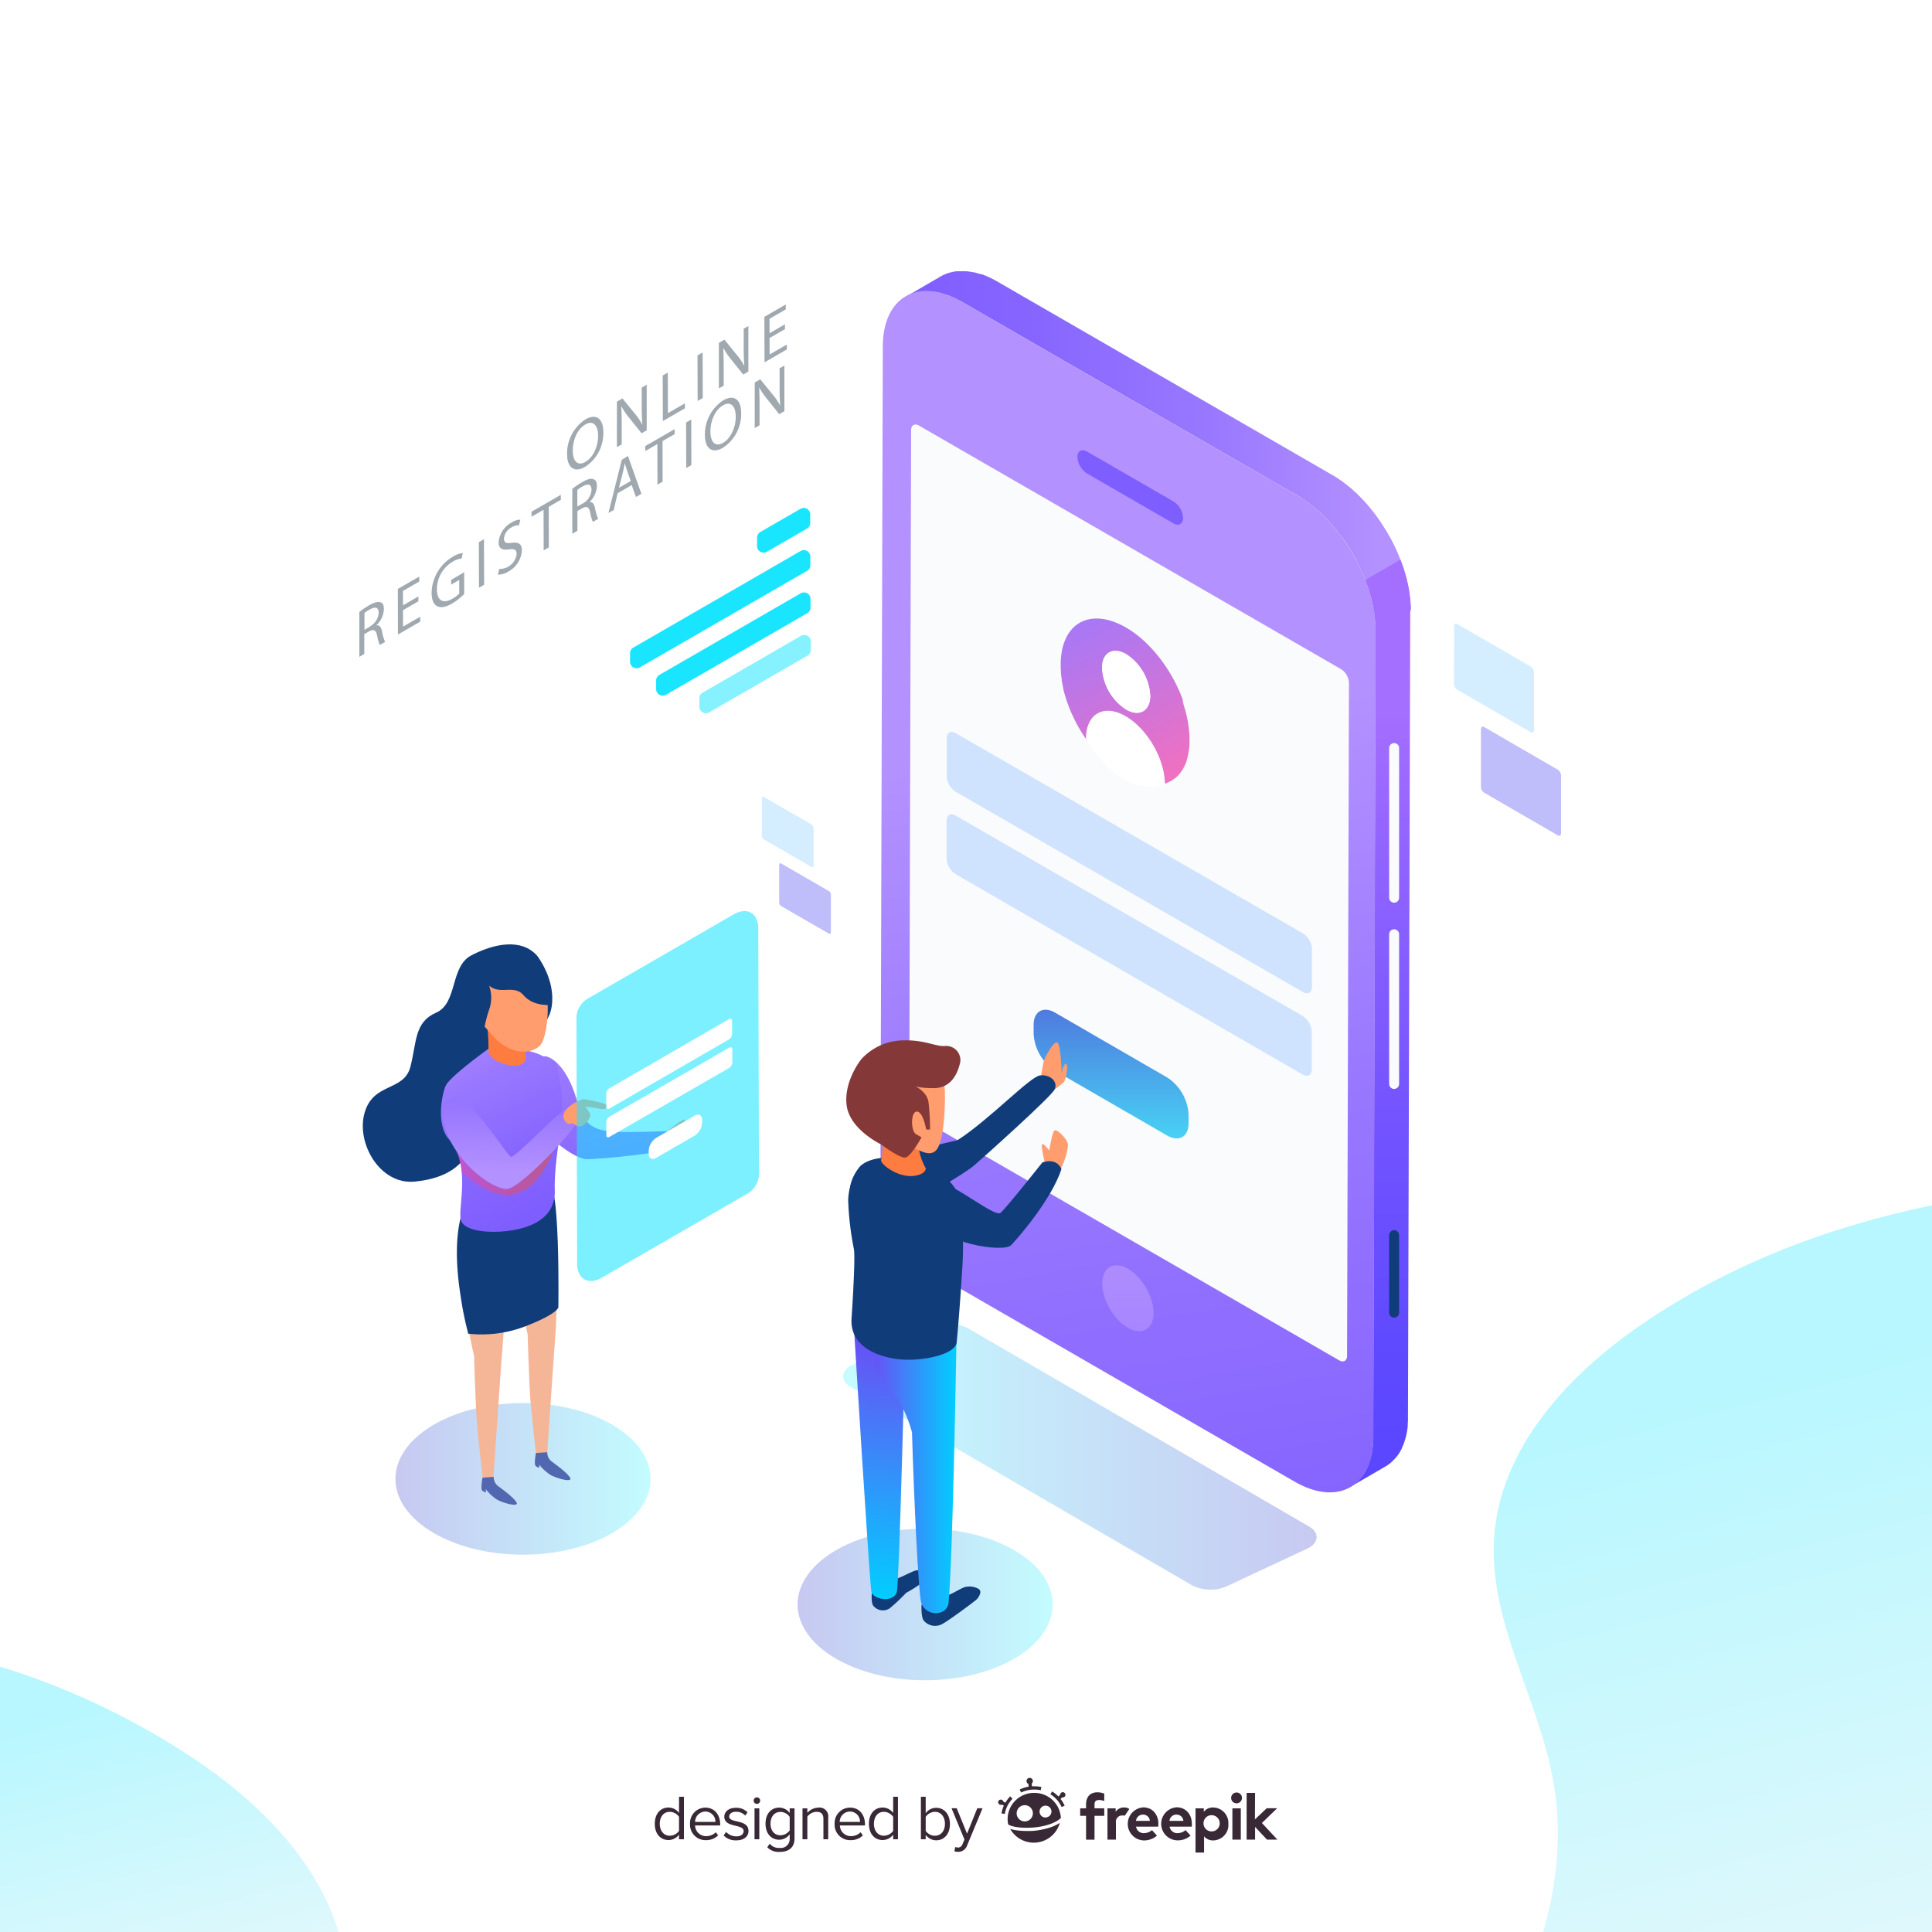 <svg xmlns="http://www.w3.org/2000/svg" xmlns:xlink="http://www.w3.org/1999/xlink" viewBox="0 0 500 500"><defs><linearGradient id="linear-gradient" x1="438.11" y1="361.42" x2="525.91" y2="699.52" gradientUnits="userSpaceOnUse"><stop offset="0" stop-color="#1ae5ff"/><stop offset="0.26" stop-color="#64e8f9"/><stop offset="0.7" stop-color="#eaeeee"/></linearGradient><linearGradient id="linear-gradient-2" x1="28.32" y1="440.34" x2="70.93" y2="604.44" xlink:href="#linear-gradient"/><linearGradient id="linear-gradient-3" x1="-139.89" y1="377" x2="-17.4" y2="377" gradientTransform="matrix(-1, 0, 0, 1, 200.82, 0)" gradientUnits="userSpaceOnUse"><stop offset="0" stop-color="#5155d4"/><stop offset="1" stop-color="#45f7ff"/></linearGradient><linearGradient id="linear-gradient-4" x1="234.41" y1="116.69" x2="365.13" y2="116.69" gradientUnits="userSpaceOnUse"><stop offset="0" stop-color="#7f5eff"/><stop offset="0.24" stop-color="#8665ff"/><stop offset="0.6" stop-color="#9978ff"/><stop offset="0.94" stop-color="#b391ff"/></linearGradient><linearGradient id="linear-gradient-5" x1="357.32" y1="395.83" x2="357.32" y2="171.14" gradientUnits="userSpaceOnUse"><stop offset="0" stop-color="#5745ff"/><stop offset="0.19" stop-color="#5e49ff"/><stop offset="0.46" stop-color="#7253ff"/><stop offset="0.78" stop-color="#9164ff"/><stop offset="0.94" stop-color="#a46eff"/></linearGradient><linearGradient id="linear-gradient-6" x1="331.84" y1="459.76" x2="281.93" y2="173.2" xlink:href="#linear-gradient-4"/><linearGradient id="linear-gradient-7" x1="292.51" y1="141.32" x2="292.51" y2="157.66" xlink:href="#linear-gradient-4"/><linearGradient id="linear-gradient-8" x1="291.91" y1="378.62" x2="291.91" y2="310.27" gradientTransform="translate(208.34 -101.18) rotate(30.16)" gradientUnits="userSpaceOnUse"><stop offset="0" stop-color="#9a79ff"/><stop offset="0.94" stop-color="#b391ff"/></linearGradient><linearGradient id="linear-gradient-9" x1="276.52" y1="151.99" x2="305.56" y2="211.37" gradientUnits="userSpaceOnUse"><stop offset="0" stop-color="#9a79ff"/><stop offset="0.34" stop-color="#ba76e8"/><stop offset="0.94" stop-color="#fb6fb9"/></linearGradient><linearGradient id="linear-gradient-10" x1="287.52" y1="246.96" x2="287.52" y2="308.97" gradientTransform="matrix(1, 0, 0, 1, 0, 0)" xlink:href="#linear-gradient-3"/><linearGradient id="linear-gradient-11" x1="206.41" y1="415.23" x2="272.43" y2="415.23" gradientTransform="matrix(1, 0, 0, 1, 0, 0)" xlink:href="#linear-gradient-3"/><linearGradient id="linear-gradient-12" x1="230.46" y1="348.31" x2="222.06" y2="413.68" gradientUnits="userSpaceOnUse"><stop offset="0" stop-color="#6851f5"/><stop offset="1" stop-color="#00cfff"/></linearGradient><linearGradient id="linear-gradient-13" x1="226.13" y1="379.98" x2="247.55" y2="379.98" xlink:href="#linear-gradient-12"/><linearGradient id="linear-gradient-14" x1="102.34" y1="382.73" x2="168.36" y2="382.73" gradientTransform="matrix(1, 0, 0, 1, 0, 0)" xlink:href="#linear-gradient-3"/><linearGradient id="linear-gradient-15" x1="623.59" y1="321.09" x2="637.39" y2="247.5" gradientTransform="matrix(-1, 0, 0, 1, 785.2, 0)" xlink:href="#linear-gradient-4"/><linearGradient id="linear-gradient-16" x1="644.91" y1="312.72" x2="672.86" y2="257.17" gradientTransform="matrix(-1, 0, 0, 1, 785.2, 0)" xlink:href="#linear-gradient-4"/><linearGradient id="linear-gradient-17" x1="641.71" y1="302.85" x2="666.96" y2="302.85" gradientTransform="matrix(-1, 0, 0, 1, 785.2, 0)" gradientUnits="userSpaceOnUse"><stop offset="0" stop-color="#ff4f00"/><stop offset="1" stop-color="#ff3d9d"/></linearGradient><linearGradient id="linear-gradient-18" x1="652.91" y1="260.21" x2="653.62" y2="305.85" gradientTransform="matrix(-1, 0, 0, 1, 785.2, 0)" xlink:href="#linear-gradient-4"/></defs><title>494642-PHERZJ-463</title><g style="isolation:isolate"><g id="BACKGROUND"><rect width="500" height="500" fill="#fff"/><g opacity="0.31"><path d="M500,500V311.92c-27,5.59-52.61,15.32-75.56,31.12-19,13.09-36.37,32.12-37.78,55.16-1.34,21.85,11.84,41.87,15.45,63.47,2.19,13.12.84,25.89-2.75,38.33Z" fill="url(#linear-gradient)"/><path d="M51.89,456.29A193.26,193.26,0,0,0,0,431.31V500H87.62C82.28,482.08,67.66,467.14,51.89,456.29Z" fill="url(#linear-gradient-2)"/></g></g><g id="OBJECTS"><g opacity="0.32" style="mix-blend-mode:multiply"><path d="M220.23,353.43c-2.66,1.53-2.67,4,0,5.55l88.24,51.28a10.51,10.51,0,0,0,9.58,0l20.69-9.68c2.65-1.54,2.67-4,0-5.55L250.5,343.74a10.57,10.57,0,0,0-9.58,0Z" fill="url(#linear-gradient-3)"/></g><path d="M195.93,139.14v2.2a1.69,1.69,0,0,0,2.53,1.46l10.39-6a1.69,1.69,0,0,0,.84-1.47v-2.2a1.68,1.68,0,0,0-2.53-1.45l-10.39,6A1.72,1.72,0,0,0,195.93,139.14Z" fill="#1ae5ff"/><path d="M163.06,169.06v2.21a1.69,1.69,0,0,0,2.53,1.46l43.29-25a1.69,1.69,0,0,0,.84-1.46v-2.21a1.69,1.69,0,0,0-2.53-1.46l-43.29,25A1.68,1.68,0,0,0,163.06,169.06Z" fill="#1ae5ff"/><g opacity="0.53"><path d="M181,180.69v2.21a1.69,1.69,0,0,0,2.53,1.46L209,169.67a1.67,1.67,0,0,0,.84-1.47V166a1.69,1.69,0,0,0-2.53-1.45l-25.44,14.69A1.68,1.68,0,0,0,181,180.69Z" fill="#1ae5ff"/></g><path d="M169.81,176.16v2.2a1.69,1.69,0,0,0,2.53,1.46l36.58-21.12a1.69,1.69,0,0,0,.84-1.46V155a1.69,1.69,0,0,0-2.53-1.46l-36.58,21.12A1.67,1.67,0,0,0,169.81,176.16Z" fill="#1ae5ff"/><g opacity="0.37"><path d="M396.16,172.5A1.87,1.87,0,0,1,397,174l0,15c0,.55-.39.77-.86.5l-19-11a1.91,1.91,0,0,1-.86-1.49l.05-15c0-.55.39-.77.86-.49Z" fill="#8ed2ff"/></g><g opacity="0.47"><path d="M403.14,199.19a1.88,1.88,0,0,1,.86,1.49l0,15c0,.55-.39.77-.87.49l-19-11a1.89,1.89,0,0,1-.86-1.49l0-15c0-.55.39-.77.87-.5Z" fill="#7974f5"/></g><g opacity="0.37"><path d="M210,213.35a1.22,1.22,0,0,1,.56,1l0,9.69c0,.36-.25.5-.56.32l-12.27-7.08a1.23,1.23,0,0,1-.56-1l0-9.69c0-.35.25-.5.56-.32Z" fill="#8ed2ff"/></g><g opacity="0.47"><path d="M214.49,230.59a1.22,1.22,0,0,1,.55,1l0,9.69c0,.36-.26.5-.56.32l-12.27-7.08a1.23,1.23,0,0,1-.56-1l0-9.7c0-.35.25-.49.56-.32Z" fill="#7974f5"/></g><path d="M339.75,131l.21.17c.58.48,1.16,1,1.73,1.51l.2.19c.57.54,1.13,1.1,1.69,1.68l.14.15c.58.63,1.16,1.28,1.71,1.95l0,0c.57.69,1.13,1.4,1.66,2.12h0c.49.67,1,1.35,1.42,2,.29.43.55.87.83,1.31s.45.72.67,1.09l.3.53c.35.63.7,1.26,1,1.9a2.12,2.12,0,0,1,.11.21c.39.78.76,1.56,1.11,2.36a.61.61,0,0,1,.05.12,37.88,37.88,0,0,1,3.41,15l9.1-5.28a37.05,37.05,0,0,0-2.72-13.3h0c-.12-.33-.26-.66-.39-1s-.21-.47-.31-.71l-.05-.12-.06-.14c-.14-.33-.29-.65-.45-1s-.34-.72-.52-1.07a1.3,1.3,0,0,0-.08-.17l-.11-.21-.44-.85c-.19-.35-.39-.7-.59-1l-.29-.52-.12-.21c-.18-.31-.37-.6-.56-.89-.27-.44-.54-.88-.82-1.31a2.39,2.39,0,0,0-.13-.21q-.63-.93-1.29-1.83h0c-.29-.41-.6-.8-.9-1.19s-.5-.63-.76-.94l0,0h0l-.78-.92c-.26-.3-.53-.59-.79-.88l-.14-.14-.14-.15-.56-.58-.85-.85-.27-.25-.21-.19-.42-.39-.9-.79-.41-.33-.2-.16-.3-.25-.89-.68-.66-.47-.11-.08-.12-.08c-.28-.2-.57-.39-.86-.57l-.86-.53-.2-.11L258,72.8l-.64-.36L256.5,72l-.53-.25-.13-.06-.16-.08-.82-.34c-.27-.11-.54-.22-.82-.31l-.14,0-.12,0-.55-.18-.84-.23-.4-.09-.18,0-.26-.06-.89-.14-.53-.06-.19,0h-.18c-.33,0-.64,0-1,0l-.41,0-.32,0h-.32c-.4,0-.79.1-1.18.17h0l-.25.07a10.8,10.8,0,0,0-1.15.31l-.13.06-.18.07a9.67,9.67,0,0,0-1.34.64l-9.09,5.28a10.13,10.13,0,0,1,1.33-.63l.19-.08a10.51,10.51,0,0,1,1.28-.37l.24-.06a12.79,12.79,0,0,1,1.53-.2h.31a13.45,13.45,0,0,1,1.55,0l.19,0a14.58,14.58,0,0,1,1.68.26l.18,0a16.07,16.07,0,0,1,1.79.5l.13,0c.63.22,1.27.48,1.93.77l.13.07c.66.3,1.33.65,2,1l86.87,50.15c.69.4,1.37.83,2,1.3l.12.08C338.53,130.06,339.15,130.52,339.75,131Z" fill="url(#linear-gradient-4)"/><path d="M365.12,157.17c0-.33,0-.66-.05-1s-.05-.65-.08-1-.07-.66-.11-1-.09-.68-.14-1l-.18-1c-.07-.36-.14-.71-.22-1.06s-.16-.71-.24-1.07-.19-.72-.29-1.08-.2-.72-.31-1.07-.22-.71-.34-1.06l-.36-1c-.12-.34-.25-.67-.38-1l-9.09,5.29c.13.33.25.66.37,1s.25.69.36,1,.23.7.34,1.05.21.72.31,1.08.2.72.29,1.08.17.71.25,1.06.15.71.21,1.06.13.69.18,1,.1.69.14,1,.08.67.12,1,.05.66.07,1,0,.66,0,1,0,.61,0,.91l-.59,208.43c0,.78,0,1.52-.1,2.23a1.36,1.36,0,0,0,0,.2c-.07.65-.16,1.29-.28,1.89,0,.08,0,.17-.05.25a17.4,17.4,0,0,1-.44,1.69c0,.1-.06.2-.1.3-.17.5-.35,1-.56,1.45a1.11,1.11,0,0,0-.07.16,14.05,14.05,0,0,1-.82,1.48l-.13.18a11.59,11.59,0,0,1-.78,1c-.1.12-.21.24-.32.35a8.85,8.85,0,0,1-.76.74l-.33.28a8.86,8.86,0,0,1-1.18.82l9.1-5.29a11.74,11.74,0,0,0,1.18-.81l.33-.29a10.59,10.59,0,0,0,.76-.74l.32-.34a11.74,11.74,0,0,0,.78-1l.13-.18,0,0a14.22,14.22,0,0,0,.77-1.39.08.08,0,0,1,0-.05l.06-.16c.14-.31.28-.62.41-.95.06-.16.11-.33.16-.5s.07-.2.1-.3l.09-.27c.1-.34.19-.68.27-1,0-.12.05-.25.08-.38a2,2,0,0,1,.05-.24c0-.13.05-.25.07-.37.06-.32.1-.65.15-1s0-.37.05-.55a1.23,1.23,0,0,0,0-.19l0-.23.06-1c0-.33,0-.65,0-1v-.05l.59-208.43C365.13,157.78,365.13,157.48,365.12,157.17Z" fill="url(#linear-gradient-5)"/><path d="M335.75,128.24c11.23,6.49,20.32,22.22,20.28,35.13l-.59,208.43c0,12.91-9.18,18.12-20.41,11.64l-86.87-50.16c-11.23-6.48-20.32-22.22-20.28-35.13l.59-208.43c0-12.91,9.18-18.11,20.41-11.63Z" fill="url(#linear-gradient-6)"/><path d="M303.72,129.79a5.38,5.38,0,0,1,2.45,4.25c0,1.58-1.11,2.21-2.47,1.42l-22.4-12.93a5.44,5.44,0,0,1-2.46-4.27c0-1.56,1.12-2.19,2.48-1.4Z" fill="url(#linear-gradient-7)"/><ellipse cx="291.91" cy="335.98" rx="5.42" ry="9.36" transform="translate(-129.29 192.16) rotate(-30.16)" fill="url(#linear-gradient-8)"/><path d="M347.11,173.2a4.49,4.49,0,0,1,2,3.53l-.49,174.15c0,1.3-.92,1.83-2.05,1.17L237.31,289a4.49,4.49,0,0,1-2-3.53l.49-174.16c0-1.29.93-1.82,2.05-1.16Z" fill="#f9fbfc"/><path d="M360.8,233.62h0a1.29,1.29,0,0,1-1.29-1.29V193.6a1.29,1.29,0,0,1,1.29-1.29h0a1.29,1.29,0,0,1,1.29,1.29v38.73A1.29,1.29,0,0,1,360.8,233.62Z" fill="#f9fbfc"/><path d="M360.8,281.81h0a1.29,1.29,0,0,1-1.29-1.29V241.79a1.29,1.29,0,0,1,1.29-1.29h0a1.29,1.29,0,0,1,1.29,1.29v38.73A1.29,1.29,0,0,1,360.8,281.81Z" fill="#f9fbfc"/><path d="M360.8,341h0a1.29,1.29,0,0,1-1.29-1.29V319.67a1.29,1.29,0,0,1,1.29-1.29h0a1.29,1.29,0,0,1,1.29,1.29v20.07A1.29,1.29,0,0,1,360.8,341Z" fill="#113c7a"/><path d="M291.19,185.39c5.59,3.23,10.12,11,10.18,17.47V203c-.24.09-4.7,1.87-10.37-1.29l-.2-.11c-4.43-2.56-8.06-7.64-9.36-9.6a9.17,9.17,0,0,1-.5-.8C281,184.74,285.54,182.13,291.19,185.39Z" fill="#fff"/><path d="M337.2,241.57a5.12,5.12,0,0,1,2.33,4l0,9.82c0,1.49-1.05,2.09-2.34,1.34L247.33,204.9a5.14,5.14,0,0,1-2.33-4l0-9.82c0-1.48,1.05-2.08,2.35-1.33Z" fill="#cfe3ff"/><path d="M306.54,183.13a30,30,0,0,1,1.11,5.22,24.36,24.36,0,0,1,.19,3.05c0,.3,0,.6,0,.89a.66.66,0,0,0,0,.14c0,.27,0,.55-.06.81,0,.06,0,.11,0,.16,0,.27-.06.53-.1.79s-.1.6-.14.85-.13.56-.19.8l0,.12c-.06.23-.13.46-.2.68a.56.56,0,0,1,0,.12c-.07.23-.15.45-.23.66s-.2.47-.29.66-.23.47-.33.66l-.06.11c-.1.18-.21.36-.32.53l-.06.09c-.12.18-.24.35-.37.52s-.27.33-.4.49l-.06.06c-.13.15-.27.29-.41.43l-.08.07a5.34,5.34,0,0,1-.44.39l-.07,0c-.15.12-.3.24-.45.34s-.36.24-.53.34l-.1.05-.5.26-.1.05-.54.22a3.19,3.19,0,0,1-.34.11c-.05-6.44-4.58-14.23-10.17-17.46s-10.24-.65-10.25,5.83c0,0,.16.27.46.73l-.4-.55-.59-.88-.09-.14c-.18-.27-.36-.55-.53-.83l-.11-.18-.52-.87c-.18-.31-.34-.6-.5-.9l-.09-.16-.46-.88c0-.06-.05-.11-.08-.16-.14-.29-.28-.57-.41-.86s-.32-.68-.46-1a1.42,1.42,0,0,0-.08-.18c-.13-.31-.26-.61-.38-.92s-.27-.68-.38-1c0,0,0-.1-.05-.14l-.33-.92-.06-.19c-.2-.62-.39-1.25-.56-1.88a1.05,1.05,0,0,1-.05-.19c-.08-.3-.16-.6-.23-.91,0-.05,0-.11,0-.16-.06-.29-.13-.58-.18-.87s-.14-.71-.19-1l0-.2c0-.3-.09-.61-.12-.91s-.08-.67-.1-.95c0-.05,0-.1,0-.16,0-.29,0-.59-.05-.88a1.28,1.28,0,0,0,0-.19c0-.3,0-.6,0-.89a19.53,19.53,0,0,1,.2-2.83,13.79,13.79,0,0,1,1.14-3.91c.1-.23.22-.45.33-.66,2.73-4.9,8.49-6,15.15-2.19,6,3.45,11.21,10.07,14.17,17.19.2.47.38.94.56,1.41C306.1,181.74,306.33,182.43,306.54,183.13Zm-15.12.49c3.45,2,6.24.39,6.26-3.56a13.69,13.69,0,0,0-6.21-10.76c-3.44-2-6.24-.4-6.26,3.56a13.74,13.74,0,0,0,6.21,10.76" fill="url(#linear-gradient-9)"/><path d="M306.54,183.13a30,30,0,0,1,1.11,5.22,24.36,24.36,0,0,1,.19,3.05c0,.3,0,.6,0,.89a.66.66,0,0,0,0,.14c0,.27,0,.55-.06.81,0,.06,0,.11,0,.16,0,.27-.06.53-.1.79s-.1.6-.14.85-.13.56-.19.8l0,.12c-.06.23-.13.46-.2.68a.56.56,0,0,1,0,.12c-.07.23-.15.45-.23.66s-.2.47-.29.66-.23.47-.33.66l-.06.11c-.1.18-.21.36-.32.53l-.06.09c-.12.18-.24.35-.37.52s-.27.33-.4.49l-.06.06c-.13.15-.27.29-.41.43l-.08.07a5.34,5.34,0,0,1-.44.39l-.07,0c-.15.12-.3.24-.45.34s-.36.24-.53.34l-.1.05-.5.26-.1.05-.54.22a3.19,3.19,0,0,1-.34.11c-.05-6.44-4.58-14.23-10.17-17.46s-10.24-.65-10.25,5.83c0,0,.16.27.46.73l-.4-.55-.59-.88-.09-.14c-.18-.27-.36-.55-.53-.83l-.11-.18-.52-.87c-.18-.31-.34-.6-.5-.9l-.09-.16-.46-.88c0-.06-.05-.11-.08-.16-.14-.29-.28-.57-.41-.86s-.32-.68-.46-1a1.42,1.42,0,0,0-.08-.18c-.13-.31-.26-.61-.38-.92s-.27-.68-.38-1c0,0,0-.1-.05-.14l-.33-.92-.06-.19c-.2-.62-.39-1.25-.56-1.88a1.05,1.05,0,0,1-.05-.19c-.08-.3-.16-.6-.23-.91,0-.05,0-.11,0-.16-.06-.29-.13-.58-.18-.87s-.14-.71-.19-1l0-.2c0-.3-.09-.61-.12-.91s-.08-.67-.1-.95c0-.05,0-.1,0-.16,0-.29,0-.59-.05-.88a1.28,1.28,0,0,0,0-.19c0-.3,0-.6,0-.89a19.53,19.53,0,0,1,.2-2.83,13.79,13.79,0,0,1,1.14-3.91c.1-.23.22-.45.33-.66,2.73-4.9,8.49-6,15.15-2.19,6,3.45,11.21,10.07,14.17,17.19.2.47.38.94.56,1.41C306.1,181.74,306.33,182.43,306.54,183.13Zm-15.12.49c3.45,2,6.24.39,6.26-3.56a13.69,13.69,0,0,0-6.21-10.76c-3.44-2-6.24-.4-6.26,3.56a13.74,13.74,0,0,0,6.21,10.76" fill="none"/><path d="M291.47,169.3a13.69,13.69,0,0,1,6.21,10.76c0,3.95-2.81,5.55-6.26,3.56a13.74,13.74,0,0,1-6.21-10.76C285.23,168.9,288,167.32,291.47,169.3Z" fill="#fff"/><path d="M337.14,262.94a5.14,5.14,0,0,1,2.33,4l0,9.82c0,1.49-1.05,2.08-2.34,1.33l-89.83-51.86a5.09,5.09,0,0,1-2.33-4l0-9.82c0-1.49,1.05-2.08,2.34-1.34Z" fill="#cfe3ff"/><path d="M302.08,278.86a12.19,12.19,0,0,1,5.52,9.57v2.26c0,3.52-2.5,4.94-5.57,3.17l-29-16.77a12.2,12.2,0,0,1-5.53-9.58v-2.26c0-3.51,2.51-4.94,5.57-3.17Z" fill="url(#linear-gradient-10)"/><ellipse cx="239.42" cy="415.23" rx="33.01" ry="19.62" opacity="0.32" fill="url(#linear-gradient-11)" style="mix-blend-mode:multiply"/><path d="M272.94,281.93a15.33,15.33,0,0,0,2.46-2c.49-.66,1.15-4.44.49-4.6s-1.15,2.46-1.15,2.46-.16-6.9-1-7.88-3.45,3.94-3.62,4.76-.82,4.27-.82,4.27S270.31,281.93,272.94,281.93Z" fill="#ff9d6f"/><path d="M222.72,301.74s-5.16,5.17-1.54,11.41,28.26-9.2,30.89-11.5S272,283.9,272.94,281.93s-1.15-3.94-3.78-3.61S256,289.82,247.8,295.08C247.8,295.08,228.2,299.54,222.72,301.74Z" fill="#113c7a"/><path d="M225.74,411s-.43,3.11.14,4.39a3.18,3.18,0,0,0,4.38.84,45.81,45.81,0,0,0,4.24-4s4.53-2.41,4.95-3.68-1.13-2.4-2.4-2.12-5,2.54-6.65,2.54S226.3,409.45,225.74,411Z" fill="#113c7a"/><path d="M221.07,344.79s4,65.31,4.45,67.2,5.63,3,6.58,0c.61-1.91,2.1-62.34,2.1-62.34Z" fill="url(#linear-gradient-12)"/><path d="M238.82,414.89a1,1,0,0,0-.35.76c0,.9,0,2.9.54,3.68a3.82,3.82,0,0,0,4.92.92c1.83-1,7.47-5.21,8.61-6.14a3.38,3.38,0,0,0,1.14-1.81,1,1,0,0,0-.58-1.18,4.9,4.9,0,0,0-3.39-.39c-1.86.63-4.21,2.65-6.76,2.54A6.24,6.24,0,0,0,238.82,414.89Z" fill="#113c7a"/><path d="M247.55,345.5c-.28-2.72-3.53-3.6-6.52-2.68-5.71-.3-14.55-.06-14.85,4.37-.46,6.56,2.61,11.24,5.58,14.42,2.19,2.35,3.65,6.85,4.26,9.05.52,17.32,1.67,41.74,2.38,44.08,1.16,3.76,6.84,3.6,7.1-.07C246.65,402.28,247.55,345.5,247.55,345.5Z" fill="url(#linear-gradient-13)"/><path d="M247.57,347.54c-.67,3.35-10.22,5-15.81,4.13s-11.6-3.63-11.4-10.11c0,0,1.06-15.48.64-18.23a77.21,77.21,0,0,1-1.49-12.73,15,15,0,0,1,3.21-8.86s3.12-3.57,12.95-1.56c0,0,8,1.74,11.7,7.66,0,0,2.54,6.51,1.69,20.08S247.57,347.54,247.57,347.54Z" fill="#113c7a"/><path d="M228,293s.85,4.95,0,7.21c-.14,1.13,4.8,5,9.19,4,2.54-.57,2.4-1.84,2.4-1.84s-2.12-3.54-1.84-6.93S231,292.29,228,293Z" fill="#ff7c40"/><path d="M244.54,283a11.67,11.67,0,1,1-11.66-11.66A11.66,11.66,0,0,1,244.54,283Z" fill="#ff9d6f"/><path d="M244.54,283.81s.14,11.68-2.4,14-6.46-2.21-12.7-3.67c-6.25-1.61,5.06-13.76,5.06-13.76Z" fill="#ff9d6f"/><path d="M270.43,301.07s-1.11-4.56-.74-4.93,1.85,1.61,1.85,1.61.74-4.69,1.35-5.18,3.09,2,3.45,3.33-1.47,6.78-2.21,6.9S270.8,303.29,270.43,301.07Z" fill="#ff9d6f"/><path d="M243.94,306.5s-5.18,2.46-3,8.87,18.73,8.87,20.7,6.9,10.6-12.08,13.06-19.72c0,0-1-3-4.93-1.72,0,0-9.36,11.83-10.84,13.06S246.4,306,243.94,306.5Z" fill="#113c7a"/><path d="M222.89,274.14a14.94,14.94,0,0,1,9.9-4.85c6.26-.4,9.29,1.62,11.71,1.42a3.66,3.66,0,0,1,3.84,4.85c-.81,3-2.63,6.05-6.67,6.05s-5-.6-5-.6,3.23,1.41,3.63,4.24a63.39,63.39,0,0,1,.4,7.07h-1s-.8-4.65-2.42-4.65-1.61,5.05-.2,5.86l1.41.8s-2.71,5-4.18,5.24-6.32-3.42-6.32-3.42-8.08-3.83-8.88-10.09S222.89,274.14,222.89,274.14Z" fill="#843837"/><ellipse cx="135.35" cy="382.73" rx="33.01" ry="19.62" opacity="0.32" fill="url(#linear-gradient-14)" style="mix-blend-mode:multiply"/><path d="M118.63,329.08s2.22,14.05,4.06,21.81c0,0,.37,12.94.74,17.37s1.48,14.05,1.48,14.05a2.66,2.66,0,0,0,2.77.37s1.85-27.54,2.22-32,1.67-24.4,1.67-24.4S127.31,322.42,118.63,329.08Z" fill="#f5b697"/><path d="M132.49,323.53s2.22,14.05,4.07,21.81c0,0,.37,12.94.74,17.38s1.47,14,1.47,14a2.67,2.67,0,0,0,2.78.37s1.85-27.54,2.22-32,.55-24.21.55-24.21S141.18,316.88,132.49,323.53Z" fill="#f5b697"/><path d="M121.4,310.1s-5.24,5.73-2.22,25.14a88.2,88.2,0,0,0,2,9.92,31.55,31.55,0,0,0,15-2c8.13-3.15,8.32-4.81,8.32-4.81S144.87,314,143,307.7,121.4,310.1,121.4,310.1Z" fill="#113c7a"/><path d="M141.64,375.84a2.88,2.88,0,0,0,1.29,2.5c1.48,1.11,4.26,3.14,4.72,4.34,0,.93-3.51-.09-5.09-.92a11.67,11.67,0,0,1-3.05-2.77l.1.83a1.57,1.57,0,0,1-1-.46c-.46-.47.09-3.33.09-3.33Z" fill="#5167b0"/><path d="M127.78,382.22a2.85,2.85,0,0,0,1.29,2.5c1.48,1.1,4.25,3.14,4.71,4.34,0,.92-3.51-.09-5.08-.92a11.82,11.82,0,0,1-3-2.78l.09.83a1.56,1.56,0,0,1-1-.46c-.46-.46.09-3.32.09-3.32Z" fill="#5167b0"/><path d="M141.33,273.37s4.8.76,7.91,11.18c1.86,6.9,4.56,7.52,7.68,8.14s16.21,0,17.24,0,2.29,2.29.84,3.95S155.46,300,151.93,300s-11.64-6.65-15-12.05S137,273,141.33,273.37Z" fill="url(#linear-gradient-15)"/><path d="M139.05,247.39s4.78,6.13,3.74,13-7.07,6.55-8.11,10.29,2.91,9.14-2.49,12.67-7.9,2.71-9.35,10.19-6.65,11.42-15.59,12.26-15.17-10-12.88-17.87,10.18-5.41,11.84-11.85,1-11.53,6.65-14,3.54-11.94,9.15-14.85S134.89,242.62,139.05,247.39Z" fill="#113c7a"/><path d="M126.6,271.29s-10.28,7.34-11.29,9.78-2.45,10.05.88,13.78c5.78,6.45,2.3,17.54,3.06,20.81s8.61,3.66,14.05,2.61,10.48-3.84,10.28-10.18,1.47-15.06,1.82-17.91A49.73,49.73,0,0,0,144,275.32c-.28-1-3.7-2.08-3.7-2.08S136.73,270.86,126.6,271.29Z" fill="url(#linear-gradient-16)"/><path d="M135.54,269.9a1,1,0,0,0,0,.33c.12.76.49,2.68.56,3.49s-.81,2.1-2.89,2.06-5.62-.91-6.79-3.39a59.43,59.43,0,0,0-.35-7.33Z" fill="#ff7c40"/><path d="M141.31,256.05c-1.11-6-5.83-9.34-11.17-8.09,0,0-5.79.58-8.36,5.66S123,263,125.4,265.68c1,1.1,1.79,2,2.28,2.5.18.21.35.41.53.6l.06.06h0a12.18,12.18,0,0,0,4.95,3c2.32.69,5.08.29,6.56-1.29S142.43,262,141.31,256.05Z" fill="#ff9d6f"/><path d="M142.27,260.07s-4.26.42-6.76-2.49-6,0-8.93-2.5a9.23,9.23,0,0,1,0,6.24,33.8,33.8,0,0,0-1.66,7.89l-5.41-8.52v-7.48l6.86-6.44,9.14-.41,4.37,4.15S142.68,257,142.27,260.07Z" fill="#113c7a"/><path d="M118.54,296.37l12.92,4.07,12-3.36c-.18.53-3.36,10.26-10.26,12-5,1.27-10.82-3.11-13.73-5.69a17.35,17.35,0,0,0-1.25-5.26Z" opacity="0.43" fill="url(#linear-gradient-17)" style="mix-blend-mode:multiply"/><path d="M119.11,284.19s-6.85-1.67-3.94,7.68,12.67,16.21,16.21,15.8,17.87-15.59,17.87-17.46a2.7,2.7,0,0,0-3.33-2.7c-1.66.42-12.67,12.26-13.71,11.85S124.73,288.13,119.11,284.19Z" fill="url(#linear-gradient-18)"/><path d="M147.3,290.9a2.07,2.07,0,0,1-1.38-2.64c.57-2.06,4.35-3.66,4.92-3.77s6.18,1,6.41,1.71-1,1-2.4.69a23.43,23.43,0,0,0-3.43-.46s1.48,1.6,1.37,2.29a4.35,4.35,0,0,1-2.06,2.63c-1.15.58-2.52-.68-2.52-.68Z" fill="#ff9d6f"/><path d="M172.44,293s4.53-3.85,4.78-3.17-1.54,2.61-1.54,2.61,6.06-2.32,6.13-1.54-3.2,3.26-4.07,3.85a22.35,22.35,0,0,1-4,1.42S172.09,293.9,172.44,293Z" fill="#ff9d6f"/><g opacity="0.57"><path d="M151.88,258.57a6,6,0,0,0-2.7,4.69l.18,63.71c0,4.06,2.89,5.72,6.41,3.69l37.95-21.91a6,6,0,0,0,2.7-4.69l-.18-63.71c0-4.06-2.9-5.72-6.41-3.69Z" fill="#1ae5ff"/></g><path d="M157.7,281.66a1.72,1.72,0,0,0-.8,1.39v3.38c0,.51.37.72.81.46L188.66,269a1.79,1.79,0,0,0,.8-1.4v-3.38c0-.51-.36-.71-.81-.46Z" fill="#fff"/><path d="M157.72,289a1.74,1.74,0,0,0-.8,1.39v3.39c0,.51.36.71.8.45l31-17.86a1.79,1.79,0,0,0,.8-1.39v-3.38c0-.52-.36-.72-.81-.46Z" fill="#fff"/><path d="M169.8,294.5a4.21,4.21,0,0,0-1.91,3.3v.78c0,1.21.86,1.7,1.91,1.09l10-5.78a4.19,4.19,0,0,0,1.91-3.3v-.77c0-1.21-.87-1.7-1.92-1.09Z" fill="#fff"/><path d="M151.51,108.54c2.8-1.62,4.62-.2,4.63,3.3a10.37,10.37,0,0,1-4.75,9c-2.71,1.56-4.62.25-4.63-3.33A10.53,10.53,0,0,1,151.51,108.54Zm0,11c2.1-1.21,3.29-4.12,3.28-6.79,0-2.34-1.08-4.18-3.29-2.9s-3.28,4.22-3.27,6.81,1.2,4.08,3.28,2.88" fill="#a0a9b0"/><polygon points="174.6 111.05 174.6 112.34 171.46 114.16 171.49 124.65 170.15 125.43 170.12 114.93 167 116.73 167 115.44 174.6 111.05" fill="#a0a9b0"/><path d="M167.37,99.57l0,11.79-1.34.77-3.27-4.1a18.64,18.64,0,0,1-1.93-2.83l-.05,0c.08,1.44.12,2.84.12,4.8l0,5-1.25.72,0-11.78,1.44-.83,3.31,4.06a16.91,16.91,0,0,1,1.85,2.77l0,0c-.13-1.5-.16-2.92-.17-4.75V100.3Z" fill="#a0a9b0"/><polygon points="172.83 96.42 172.86 106.92 177.24 104.39 177.25 105.67 171.54 108.97 171.51 97.18 172.83 96.42" fill="#a0a9b0"/><polygon points="181.84 91.22 181.88 103 180.55 103.77 180.51 91.98 181.84 91.22" fill="#a0a9b0"/><path d="M193.68,84.38l0,11.78-1.33.77-3.28-4.09A18.64,18.64,0,0,1,187.17,90l0,0c.08,1.45.11,2.85.12,4.8v5l-1.25.72,0-11.78,1.45-.84,3.3,4.07a15.66,15.66,0,0,1,1.85,2.76l0,0c-.13-1.5-.17-2.92-.17-4.75l0-4.93Z" fill="#a0a9b0"/><polygon points="203.36 78.79 203.36 80.07 199.15 82.5 199.16 86.23 203.15 83.93 203.15 85.18 199.16 87.48 199.18 91.73 203.62 89.17 203.62 90.44 197.86 93.77 197.82 81.99 203.36 78.79" fill="#a0a9b0"/><path d="M98.86,163.35a13.2,13.2,0,0,0,.8,2.78l-1.37.79a10.9,10.9,0,0,1-.69-2.42c-.31-1.45-.86-1.74-2.07-1.1l-1.25.72,0,5.11L93,170l0-11.63a20.74,20.74,0,0,1,2.54-1.72c1.42-.81,2.34-1,3-.75s.8.86.81,1.77a6,6,0,0,1-1.92,4.12v.06C98.14,161.69,98.61,162.27,98.86,163.35Zm-3.22-1.18A4.35,4.35,0,0,0,98,158.6c0-1.52-1-1.63-2.37-.83a7.33,7.33,0,0,0-1.31.89V163l1.36-.79" fill="#a0a9b0"/><polygon points="108.5 149.22 108.5 150.5 104.29 152.93 104.3 156.66 108.28 154.35 108.28 155.61 104.3 157.91 104.31 162.16 108.75 159.6 108.76 160.88 102.99 164.21 102.96 152.41 108.5 149.22" fill="#a0a9b0"/><path d="M117.22,144.06a6.23,6.23,0,0,1,2.56-.94l-.32,1.43a5.24,5.24,0,0,0-2.27.8,8.24,8.24,0,0,0-4.11,7.12c0,3,1.58,3.86,4,2.48a7.07,7.07,0,0,0,1.77-1.34V150.1l-2.09,1.2v-1.22l3.37-2,0,5.66a15.63,15.63,0,0,1-3.15,2.47c-1.55.89-2.83,1.18-3.84.66s-1.44-1.73-1.44-3.57A11.12,11.12,0,0,1,117.22,144.06Z" fill="#a0a9b0"/><polygon points="125.25 139.54 125.29 151.33 123.96 152.1 123.93 140.31 125.25 139.54" fill="#a0a9b0"/><path d="M132.41,135.22a4.17,4.17,0,0,1,2.26-.73l-.36,1.45a3.58,3.58,0,0,0-1.95.56,3.63,3.63,0,0,0-1.93,2.89c0,1.1.64,1.28,2,1.09,1.74-.23,2.63.22,2.63,2a6.66,6.66,0,0,1-3.58,5.48,4.7,4.7,0,0,1-2.62.75l.33-1.47a4.39,4.39,0,0,0,4.51-3.85c0-1.1-.55-1.41-1.93-1.23-1.68.28-2.72-.11-2.73-1.77A6.41,6.41,0,0,1,132.41,135.22Z" fill="#a0a9b0"/><polygon points="145.14 128.06 145.15 129.35 142.01 131.16 142.04 141.66 140.7 142.43 140.67 131.93 137.56 133.73 137.55 132.44 145.14 128.06" fill="#a0a9b0"/><path d="M154,131.5a13.2,13.2,0,0,0,.8,2.78l-1.37.79a10.87,10.87,0,0,1-.69-2.43c-.31-1.45-.87-1.74-2.07-1.1l-1.24.72v5.11l-1.32.76,0-11.62a20.74,20.74,0,0,1,2.54-1.72c1.42-.82,2.33-1.05,3-.75s.81.86.82,1.77a6,6,0,0,1-1.92,4.12v0C153.31,129.84,153.78,130.41,154,131.5Zm-3.22-1.18a4.31,4.31,0,0,0,2.3-3.57c0-1.52-1-1.63-2.36-.84a8.61,8.61,0,0,0-1.31.89l0,4.3,1.35-.78" fill="#a0a9b0"/><path d="M162.51,118,166,127.8l-1.41.82-1.11-3.08-3.64,2.1-1,4.32-1.37.8L160.91,119Zm-2.36,8.26,3.09-1.78-1-2.81c-.23-.64-.39-1.25-.54-1.84h0c-.15.79-.31,1.6-.51,2.43l-1,4" fill="#a0a9b0"/><polygon points="178.89 108.58 178.92 120.37 177.6 121.13 177.56 109.34 178.89 108.58" fill="#a0a9b0"/><path d="M187.18,103.6c2.8-1.62,4.62-.2,4.63,3.3a10.37,10.37,0,0,1-4.75,9c-2.71,1.56-4.62.24-4.63-3.32A10.55,10.55,0,0,1,187.18,103.6Zm-.05,11c2.1-1.21,3.29-4.12,3.28-6.8,0-2.34-1.08-4.17-3.28-2.9s-3.29,4.22-3.28,6.81,1.2,4.09,3.28,2.89" fill="#a0a9b0"/><path d="M203,94.63l0,11.79-1.34.77-3.27-4.1a18.64,18.64,0,0,1-1.93-2.83l0,0c.08,1.45.11,2.85.11,4.81l0,5-1.25.72,0-11.79,1.44-.84,3.31,4.07a16.63,16.63,0,0,1,1.85,2.76l0,0c-.12-1.51-.16-2.92-.16-4.76l0-4.93Z" fill="#a0a9b0"/></g><g id="DESIGNED_BY_FREEPIK" data-name="DESIGNED BY FREEPIK"><path d="M261.44,464.89a8.25,8.25,0,0,0-1.25,1.65l-.53-.28a.69.69,0,0,0-.75-.52.68.68,0,0,0,.16,1.35.47.47,0,0,0,.21-.06l.51.27a8.49,8.49,0,0,0-.61,2l.85.15a7.46,7.46,0,0,1,2-3.93Z" fill="#392836"/><path d="M267.66,462.29h-.58l-.08-.7a.84.84,0,0,0,.3-.73.82.82,0,1,0-1.16.82l.09.71a8.83,8.83,0,0,0-2.34.73l.37.78a7.87,7.87,0,0,1,5.07-.59l.18-.84A8.87,8.87,0,0,0,267.66,462.29Z" fill="#392836"/><path d="M275.13,465.17a.68.68,0,1,0-.76-.67l-.47.41a9.13,9.13,0,0,0-1.6-1.29l-.46.73a7.64,7.64,0,0,1,2.91,3.31l.78-.35a8.2,8.2,0,0,0-1.07-1.75l.46-.4A.5.5,0,0,0,275.13,465.17Z" fill="#392836"/><path d="M267,473.85l-1.31,0a17.52,17.52,0,0,1-2.81-.2,9.24,9.24,0,0,1-1.44-.33,7,7,0,0,0,12.84-1.56,11,11,0,0,1-2.78,1.27A19.37,19.37,0,0,1,267,473.85Z" fill="#392836"/><path d="M267.66,464a6.82,6.82,0,0,0-6.89,6.73,6.27,6.27,0,0,0,.16,1.43c.76.55,3.06,1,6.05.83,3.26-.2,6-1.09,7.56-2.45,0-.22,0-.44-.05-.65A6.84,6.84,0,0,0,267.66,464Zm-2.45,7.38a2.1,2.1,0,1,1,2.1-2.1A2.1,2.1,0,0,1,265.21,471.38Zm5.37-1a1.54,1.54,0,1,1,1.54-1.54A1.54,1.54,0,0,1,270.58,470.35Z" fill="#392836"/><path d="M285.78,466.12a3.23,3.23,0,0,0-1.57-.27c-.62.08-.95.38-.95,1.14v1h2.52v1.94h-2.52v6.18h-2.19v-6.18h-1.52V468h1.52v-1c0-1.9,1-3.15,2.91-3.15a4.47,4.47,0,0,1,1.8.35Z" fill="#392836"/><path d="M291.1,469.89a4,4,0,0,0-.59-.05,1.62,1.62,0,0,0-1.71,1.82v4.43h-2.19V468h2.12v.89a2.55,2.55,0,0,1,2.29-1.11,2,2,0,0,1,1.24.38Z" fill="#392836"/><path d="M299.79,472a5.12,5.12,0,0,1-.05.73H294a2,2,0,0,0,2.08,1.69,3.32,3.32,0,0,0,2.06-.78l1.28,1.41A5,5,0,0,1,296,476.3a4.28,4.28,0,0,1-.11-8.55C298.18,467.75,299.78,469.49,299.79,472Zm-5.8-.76h3.6a1.75,1.75,0,0,0-1.77-1.62A1.78,1.78,0,0,0,294,471.26Z" fill="#392836"/><path d="M308.45,472a5.25,5.25,0,0,1,0,.73h-5.76a2,2,0,0,0,2.09,1.69,3.3,3.3,0,0,0,2.05-.78l1.29,1.41a5,5,0,0,1-3.47,1.23,4.28,4.28,0,0,1-.11-8.55C306.84,467.75,308.44,469.49,308.45,472Zm-5.79-.76h3.6a1.75,1.75,0,0,0-1.77-1.62A1.77,1.77,0,0,0,302.66,471.26Z" fill="#392836"/><path d="M317.9,472A4,4,0,0,1,314,476.3a3,3,0,0,1-2.39-1.06v4.2H309.4V468h2.14v.9a2.93,2.93,0,0,1,2.42-1.12A4,4,0,0,1,317.9,472Zm-6.43,0a2.1,2.1,0,1,0,2.09-2.23A2.09,2.09,0,0,0,311.47,472Z" fill="#392836"/><path d="M321.42,465.31a1.4,1.4,0,1,1-1.4-1.41A1.39,1.39,0,0,1,321.42,465.31Zm-.3,10.78h-2.18V468h2.18Z" fill="#392836"/><path d="M324.77,470.86l3.06-2.89h2.69l-3.94,3.82,4,4.3h-2.69l-3.08-3.29v3.29h-2.18V464h2.18Z" fill="#392836"/><path d="M175.73,476v-1.2a3.4,3.4,0,0,1-2.71,1.4c-2.09,0-3.56-1.6-3.56-4.2s1.46-4.21,3.56-4.21a3.36,3.36,0,0,1,2.71,1.41V465H177V476Zm0-2.18v-3.63a3,3,0,0,0-2.41-1.29c-1.61,0-2.57,1.32-2.57,3.1s1,3.08,2.57,3.08A3,3,0,0,0,175.73,473.84Z" fill="#392836"/><path d="M178.58,472a4,4,0,0,1,3.95-4.19c2.42,0,3.85,1.89,3.85,4.29v.32h-6.49a2.82,2.82,0,0,0,2.89,2.77,3.53,3.53,0,0,0,2.47-1l.6.81a4.4,4.4,0,0,1-3.19,1.23A4,4,0,0,1,178.58,472Zm3.93-3.17a2.68,2.68,0,0,0-2.62,2.67h5.26A2.6,2.6,0,0,0,182.51,468.83Z" fill="#392836"/><path d="M187.27,475l.65-.89a3.64,3.64,0,0,0,2.64,1.14c1.22,0,1.89-.58,1.89-1.37,0-1.94-5-.75-5-3.72,0-1.24,1.08-2.3,3-2.3a4,4,0,0,1,3,1.16l-.58.86a3.12,3.12,0,0,0-2.39-1c-1.09,0-1.77.54-1.77,1.26,0,1.76,5,.6,5,3.71,0,1.35-1.08,2.43-3.15,2.43A4.26,4.26,0,0,1,187.27,475Z" fill="#392836"/><path d="M195.05,466a.84.84,0,1,1,1.68,0,.84.84,0,0,1-1.68,0Zm.22,10v-8h1.24v8Z" fill="#392836"/><path d="M198.57,478.07l.63-.93a3,3,0,0,0,2.6,1.1,2.29,2.29,0,0,0,2.57-2.41v-1.14a3.34,3.34,0,0,1-2.68,1.43c-2.09,0-3.57-1.56-3.57-4.15s1.46-4.16,3.57-4.16a3.29,3.29,0,0,1,2.68,1.41V468h1.25v7.78c0,2.66-1.86,3.49-3.82,3.49A4.08,4.08,0,0,1,198.57,478.07Zm5.8-4.36v-3.5a2.93,2.93,0,0,0-2.38-1.29c-1.61,0-2.58,1.27-2.58,3.05s1,3,2.58,3A3,3,0,0,0,204.37,473.71Z" fill="#392836"/><path d="M213.1,476v-5.25c0-1.41-.71-1.85-1.79-1.85a3.07,3.07,0,0,0-2.37,1.24V476h-1.25v-8h1.25v1.17a3.92,3.92,0,0,1,2.85-1.36,2.27,2.27,0,0,1,2.55,2.58V476Z" fill="#392836"/><path d="M216,472a4,4,0,0,1,4-4.19c2.42,0,3.85,1.89,3.85,4.29v.32h-6.49a2.82,2.82,0,0,0,2.89,2.77,3.53,3.53,0,0,0,2.47-1l.6.81a4.4,4.4,0,0,1-3.19,1.23A4,4,0,0,1,216,472Zm3.93-3.17a2.68,2.68,0,0,0-2.62,2.67h5.26A2.6,2.6,0,0,0,219.88,468.83Z" fill="#392836"/><path d="M231.15,476v-1.2a3.4,3.4,0,0,1-2.71,1.4c-2.09,0-3.56-1.6-3.56-4.2s1.46-4.21,3.56-4.21a3.36,3.36,0,0,1,2.71,1.41V465h1.24V476Zm0-2.18v-3.63a3,3,0,0,0-2.41-1.29c-1.61,0-2.57,1.32-2.57,3.1s1,3.08,2.57,3.08A3,3,0,0,0,231.15,473.84Z" fill="#392836"/><path d="M238.33,476V465h1.24v4.27a3.33,3.33,0,0,1,2.71-1.41c2.08,0,3.56,1.65,3.56,4.21s-1.48,4.2-3.56,4.2a3.4,3.4,0,0,1-2.71-1.4V476Zm3.63-.92c1.63,0,2.59-1.31,2.59-3.08s-1-3.1-2.59-3.1a3,3,0,0,0-2.39,1.29v3.63A2.94,2.94,0,0,0,242,475.1Z" fill="#392836"/><path d="M247.2,478a1.76,1.76,0,0,0,.68.14,1.17,1.17,0,0,0,1.2-.85l.53-1.21-3.35-8.1h1.34l2.67,6.57,2.65-6.57h1.36l-4,9.64a2.39,2.39,0,0,1-2.36,1.63,3.84,3.84,0,0,1-.91-.12Z" fill="#392836"/></g></g></svg>